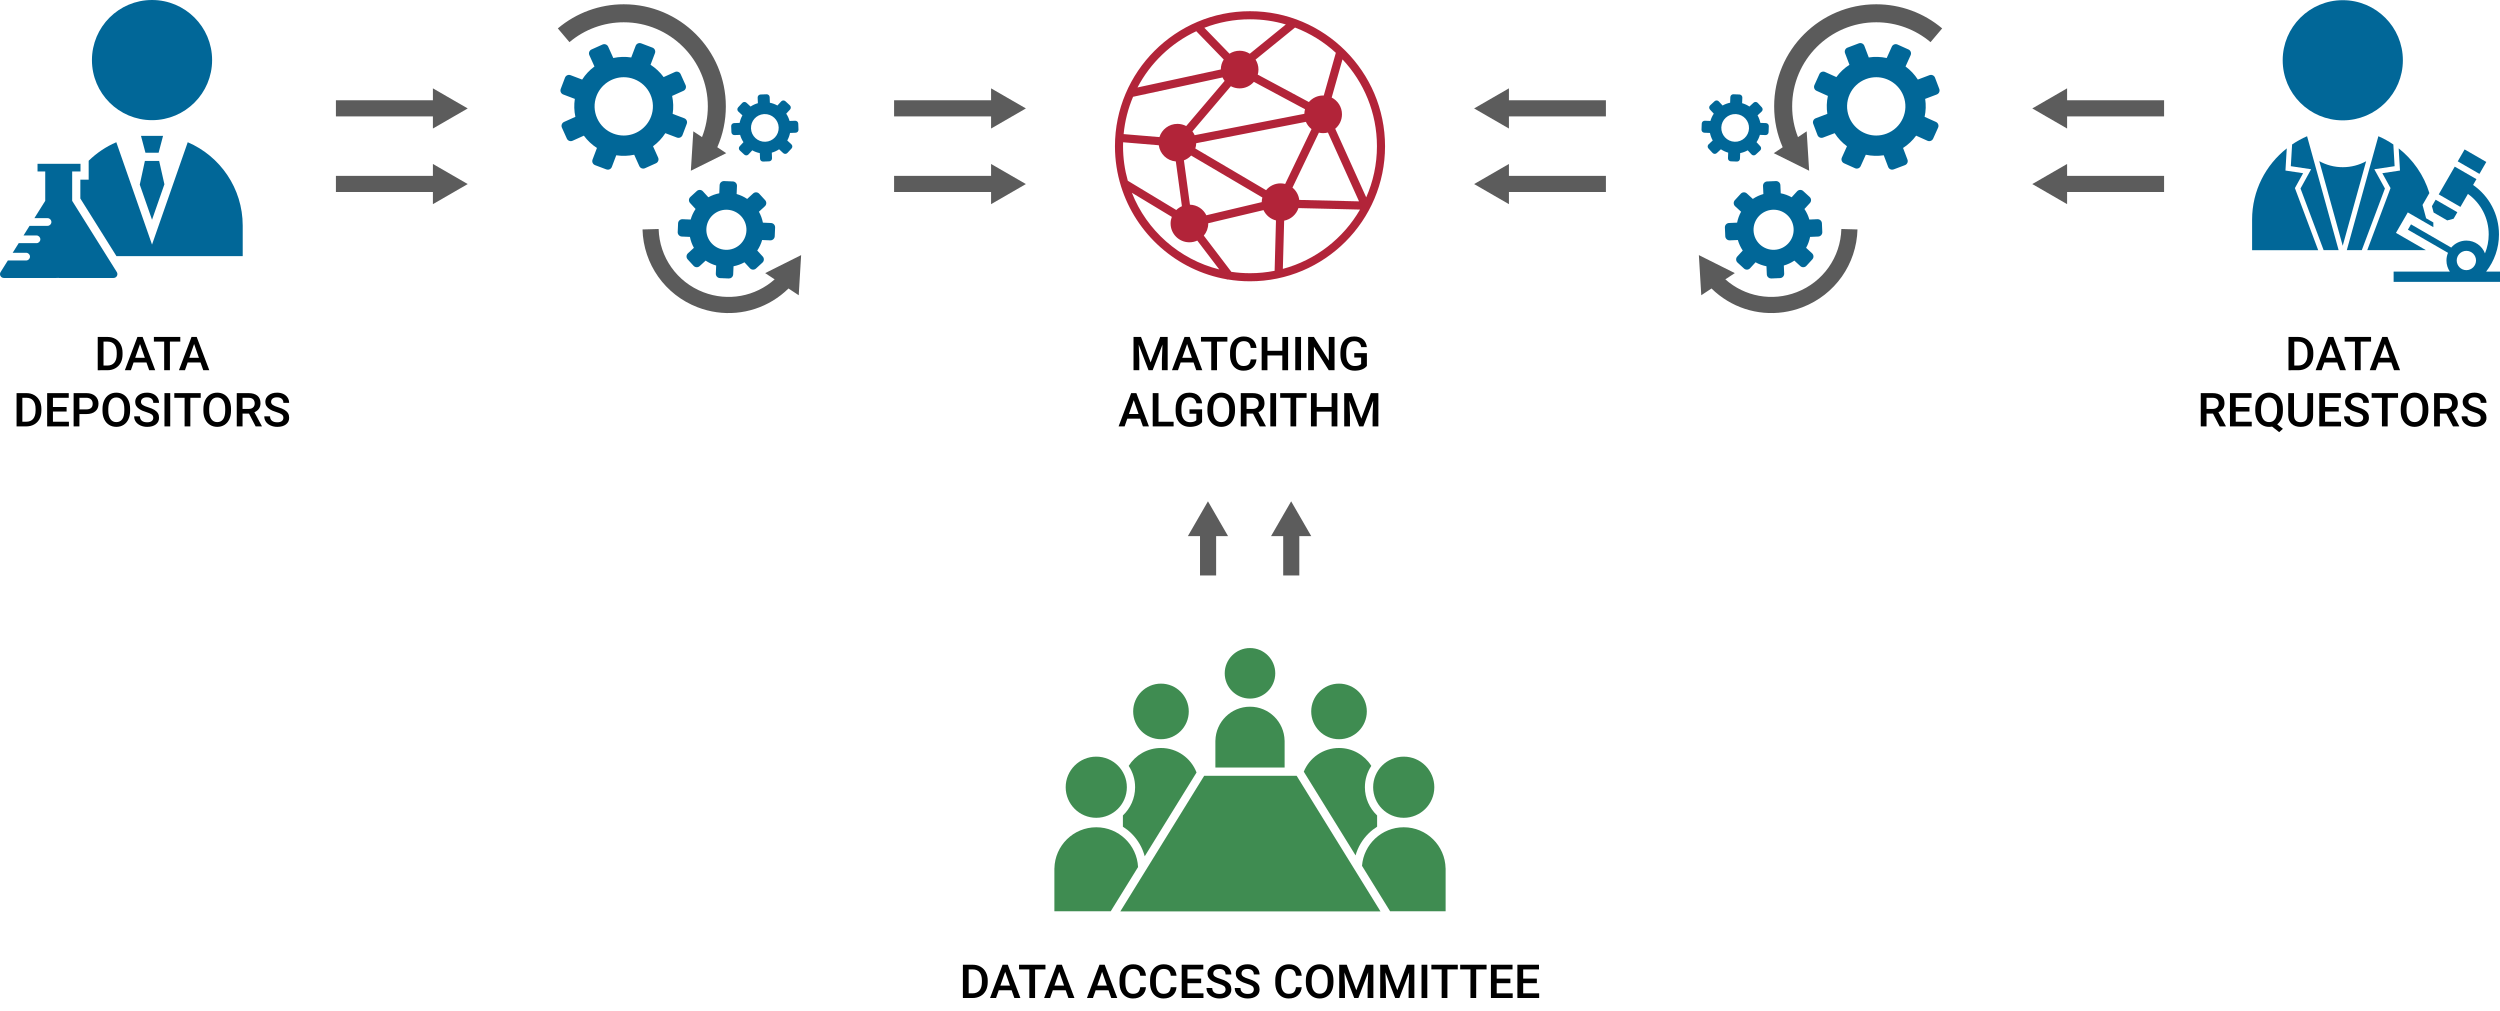 <?xml version="1.0" encoding="utf-8"?>
<!-- Generator: Adobe Illustrator 15.0.0, SVG Export Plug-In . SVG Version: 6.00 Build 0)  -->
<!DOCTYPE svg PUBLIC "-//W3C//DTD SVG 1.1//EN" "http://www.w3.org/Graphics/SVG/1.1/DTD/svg11.dtd">
<svg version="1.1" id="Capa_1" xmlns="http://www.w3.org/2000/svg" xmlns:xlink="http://www.w3.org/1999/xlink" x="0px" y="0px"
	 width="694.231px" height="280.667px" viewBox="0 0 694.231 280.667" enable-background="new 0 0 694.231 280.667"
	 xml:space="preserve">
<g>
	<g opacity="0.8">
		<polygon fill="#333333" points="333.232,148.879 333.232,159.81 337.709,159.81 337.709,148.879 341.021,148.879 335.441,139.212 
			329.859,148.879 		"/>
		<polygon fill="#333333" points="356.332,148.879 356.332,159.81 360.809,159.81 360.809,148.879 364.121,148.879 358.543,139.212 
			352.959,148.879 		"/>
	</g>
	<path fill="#B22439" d="M347.115,3.112c-20.676,0-37.5,16.821-37.5,37.5c0,3.858,0.586,7.582,1.674,11.087v0.004l0.002,0.002
		c4.119,13.28,15.438,23.422,29.369,25.85l0.094,0.123l0.117-0.088c2.031,0.342,4.117,0.522,6.244,0.522
		c20.676,0,37.5-16.821,37.5-37.5S367.791,3.112,347.115,3.112z M382.367,40.612c0,5.046-1.064,9.847-2.982,14.19l-8.604-19.048
		c1.146-0.958,1.875-2.397,1.875-4.01c0-2.032-1.162-3.788-2.855-4.655l2.998-10.602C378.73,22.8,382.367,31.289,382.367,40.612z
		 M360.791,55.517c-0.164-1.372-0.861-2.582-1.879-3.416l7.332-15.265c0.379,0.087,0.775,0.138,1.182,0.138
		c0.461,0,0.902-0.065,1.328-0.176l8.638,19.118L360.791,55.517z M334.992,59.777c-0.828-1.699-2.543-2.882-4.549-2.939
		l-1.676-12.311c0.771-0.285,1.456-0.744,2.006-1.333l19.771,11.646c-0.105,0.413-0.168,0.845-0.172,1.292L334.992,59.777z
		 M311.881,39.508l9.9,0.827c0.326,2.41,2.289,4.296,4.736,4.5l1.689,12.43c-0.586,0.255-1.113,0.614-1.563,1.053l-13.46-8.125
		c-0.862-3.048-1.323-6.26-1.323-9.58C311.861,40.242,311.869,39.875,311.881,39.508z M314.645,26.88l24.846-5.374
		c0.158,0.341,0.352,0.661,0.576,0.957l-10.67,12.541c-0.727-0.385-1.557-0.605-2.439-0.605c-2.344,0-4.332,1.544-4.992,3.671
		l-9.941-0.83C312.371,33.598,313.271,30.115,314.645,26.88z M355.604,50.919c-1.619,0-3.066,0.736-4.023,1.891l-19.647-11.572
		c0.147-0.465,0.233-0.958,0.245-1.47l30.457-5.931c0.348,0.794,0.885,1.483,1.559,2.014l-7.314,15.232
		C356.471,50.979,356.043,50.919,355.604,50.919z M341.795,23.94c0.727,0.385,1.559,0.605,2.443,0.605
		c1.582,0,2.996-0.707,3.955-1.818l14.201,7.61c-0.111,0.405-0.178,0.828-0.189,1.267l-30.457,5.931
		c-0.164-0.378-0.377-0.729-0.623-1.055L341.795,23.94z M367.426,26.516c-1.582,0-2.998,0.707-3.959,1.819l-14.197-7.611
		c0.123-0.448,0.195-0.918,0.195-1.407c0-1.02-0.297-1.968-0.803-2.772l10.953-8.895c4.227,1.607,8.067,4.005,11.338,7.013
		l-3.353,11.863C367.539,26.522,367.484,26.516,367.426,26.516z M357.066,6.791l-10.008,8.128c-0.818-0.523-1.783-0.832-2.82-0.832
		c-1.039,0-2.004,0.307-2.816,0.827l-6.987-7.196c3.937-1.522,8.212-2.36,12.681-2.36C350.57,5.357,353.91,5.86,357.066,6.791z
		 M332.197,8.676l7.621,7.851c-0.508,0.8-0.804,1.743-0.811,2.758l-23.133,5.004C319.455,17.468,325.201,11.956,332.197,8.676z
		 M314.313,53.529l11.088,6.693c-0.215,0.573-0.338,1.19-0.338,1.837c0,2.888,2.34,5.229,5.229,5.229
		c0.781,0,1.52-0.177,2.185-0.482l6.103,8.013C327.484,72.05,318.453,64.013,314.313,53.529z M341.941,75.487l-7.654-10.058
		c0.768-0.911,1.232-2.085,1.232-3.37c0-0.023-0.002-0.047-0.002-0.07l15.348-3.638c0.66,1.412,1.924,2.478,3.463,2.862
		L353.951,75.2c-2.213,0.437-4.498,0.667-6.836,0.667C345.357,75.867,343.631,75.736,341.941,75.487z M356.238,74.668l0.363-13.388
		c1.869-0.362,3.379-1.717,3.967-3.495l17.096,0.411C373.039,66.198,365.363,72.221,356.238,74.668z"/>
	<g>
		<g opacity="0.8">
			<polygon fill="#333333" points="93.282,27.843 120.214,27.843 120.214,24.531 129.88,30.112 120.214,35.694 120.214,32.32 
				93.282,32.32 			"/>
			<polygon fill="#333333" points="93.282,48.843 120.214,48.843 120.214,45.531 129.88,51.112 120.214,56.694 120.214,53.32 
				93.282,53.32 			"/>
		</g>
		<g opacity="0.8">
			<polygon fill="#333333" points="248.282,27.843 275.214,27.843 275.214,24.531 284.88,30.112 275.214,35.694 275.214,32.32 
				248.282,32.32 			"/>
			<polygon fill="#333333" points="248.282,48.843 275.214,48.843 275.214,45.531 284.88,51.112 275.214,56.694 275.214,53.32 
				248.282,53.32 			"/>
		</g>
		<g>
			<path opacity="0.8" fill="#333333" d="M182.899,63.59c0.217,7.844,5.088,14.733,12.41,17.552
				c6.854,2.639,14.416,1.22,19.805-3.567l-2.629-1.734l9.982-4.998l-0.666,11.145l-2.842-1.876
				c-5.357,5.252-12.705,7.615-19.953,6.591c-1.785-0.253-3.564-0.71-5.305-1.382c-9.016-3.468-15.014-11.95-15.281-21.605
				L182.899,63.59z"/>
			<path fill="#016798" d="M214.931,62.311c-0.217-0.233-0.514-0.372-0.832-0.385l-2.246-0.098c-0.209-1.063-0.58-2.086-1.107-3.032
				l1.66-1.522c0.486-0.445,0.516-1.201,0.072-1.688l-1.648-1.795c-0.215-0.232-0.514-0.371-0.83-0.385
				c-0.314-0.011-0.623,0.1-0.855,0.313l-1.658,1.522c-0.896-0.605-1.887-1.064-2.93-1.362l0.098-2.249
				c0.029-0.659-0.482-1.215-1.143-1.244l-2.432-0.104c-0.656-0.025-1.219,0.482-1.246,1.142l-0.096,2.249
				c-1.061,0.206-2.084,0.581-3.031,1.106l-1.521-1.659c-0.215-0.233-0.514-0.372-0.83-0.386c-0.316-0.013-0.623,0.101-0.857,0.313
				l-1.795,1.646c-0.488,0.447-0.52,1.202-0.072,1.688l1.521,1.658c-0.605,0.898-1.064,1.887-1.361,2.927l-2.25-0.097
				c-0.654-0.026-1.215,0.482-1.242,1.143l-0.105,2.433c-0.014,0.317,0.098,0.625,0.313,0.858c0.213,0.234,0.512,0.373,0.83,0.386
				l2.248,0.098c0.207,1.061,0.58,2.086,1.105,3.031l-1.656,1.523c-0.232,0.213-0.371,0.512-0.387,0.827
				c-0.014,0.317,0.1,0.625,0.314,0.858l1.646,1.795c0.213,0.233,0.512,0.371,0.828,0.386c0.316,0.013,0.625-0.099,0.859-0.313
				l1.656-1.521c0.9,0.604,1.889,1.064,2.928,1.361l-0.096,2.25c-0.029,0.658,0.48,1.215,1.143,1.243l2.432,0.104
				c0.018,0,0.033,0.001,0.051,0.001c0.299,0,0.588-0.111,0.809-0.314c0.234-0.214,0.373-0.513,0.385-0.828l0.096-2.249
				c1.064-0.208,2.088-0.581,3.033-1.106l1.521,1.659c0.215,0.233,0.514,0.372,0.832,0.385c0.316,0.014,0.623-0.1,0.857-0.313
				l1.793-1.647c0.486-0.446,0.52-1.202,0.074-1.687l-1.523-1.659c0.604-0.898,1.063-1.886,1.359-2.926l2.25,0.096
				c0.658,0.025,1.215-0.482,1.246-1.142l0.104-2.434C215.255,62.853,215.144,62.543,214.931,62.311z M201.479,69.371
				c-3.066-0.132-5.457-2.735-5.326-5.802c0.129-2.989,2.57-5.33,5.561-5.33c0.078,0,0.162,0.002,0.242,0.006
				c3.068,0.132,5.457,2.734,5.324,5.802C207.149,67.115,204.571,69.501,201.479,69.371z"/>
			<path fill="#016798" d="M221.405,33.748c-0.162-0.149-0.375-0.227-0.592-0.219l-1.557,0.061c-0.199-0.721-0.516-1.404-0.93-2.026
				l1.057-1.142c0.309-0.334,0.287-0.856-0.045-1.167l-1.236-1.144c-0.162-0.148-0.377-0.227-0.592-0.217
				c-0.219,0.009-0.426,0.103-0.574,0.263L215.88,29.3c-0.652-0.367-1.359-0.628-2.094-0.774l-0.059-1.555
				c-0.018-0.455-0.4-0.809-0.857-0.792l-1.682,0.065c-0.451,0.02-0.811,0.401-0.793,0.856l0.063,1.555
				c-0.719,0.201-1.406,0.517-2.027,0.932l-1.143-1.056c-0.162-0.149-0.375-0.229-0.592-0.22c-0.219,0.008-0.426,0.104-0.574,0.264
				l-1.143,1.235c-0.311,0.334-0.289,0.857,0.045,1.165l1.141,1.058c-0.363,0.652-0.625,1.358-0.773,2.092l-1.553,0.06
				c-0.455,0.02-0.811,0.401-0.793,0.857l0.064,1.682c0.01,0.219,0.104,0.424,0.264,0.573s0.375,0.228,0.594,0.219l1.555-0.06
				c0.201,0.719,0.518,1.404,0.934,2.026l-1.059,1.142c-0.148,0.16-0.229,0.374-0.217,0.592c0.006,0.219,0.1,0.425,0.262,0.574
				l1.236,1.144c0.16,0.148,0.373,0.227,0.59,0.219c0.221-0.009,0.428-0.104,0.576-0.265l1.055-1.141
				c0.652,0.365,1.361,0.627,2.092,0.773l0.063,1.555c0.016,0.455,0.398,0.81,0.854,0.792l1.684-0.065
				c0.012-0.001,0.023-0.001,0.035-0.001c0.205-0.018,0.398-0.111,0.539-0.264c0.148-0.159,0.227-0.373,0.219-0.591l-0.061-1.555
				c0.719-0.203,1.404-0.518,2.027-0.933l1.141,1.057c0.162,0.149,0.373,0.228,0.594,0.219c0.219-0.008,0.424-0.104,0.572-0.263
				l1.145-1.237c0.309-0.334,0.287-0.855-0.047-1.165l-1.141-1.057c0.363-0.653,0.625-1.359,0.771-2.092l1.557-0.062
				c0.455-0.019,0.811-0.399,0.789-0.855l-0.064-1.682C221.661,34.104,221.565,33.896,221.405,33.748z M212.538,39.367
				c-2.119,0.082-3.91-1.576-3.992-3.695c-0.082-2.065,1.467-3.816,3.527-3.984c0.057-0.005,0.113-0.007,0.168-0.009
				c2.121-0.082,3.912,1.577,3.994,3.696C216.317,37.496,214.675,39.283,212.538,39.367z"/>
			<g>
				<g>
					<path fill="#016798" d="M190.685,33.468c-0.131-0.289-0.369-0.515-0.664-0.626l-3.227-1.223
						c0.254-1.654,0.201-3.347-0.152-4.983l3.145-1.417c0.291-0.131,0.516-0.37,0.627-0.667c0.111-0.295,0.102-0.624-0.029-0.913
						l-1.375-3.051c-0.268-0.602-0.979-0.869-1.578-0.599l-3.145,1.417c-0.992-1.351-2.223-2.511-3.633-3.417l1.223-3.226
						c0.234-0.617-0.076-1.307-0.693-1.54l-3.129-1.187c-0.295-0.111-0.625-0.101-0.914,0.028c-0.287,0.131-0.516,0.37-0.625,0.666
						l-1.225,3.226c-1.654-0.255-3.35-0.203-4.982,0.153l-1.416-3.146c-0.133-0.29-0.371-0.515-0.666-0.626
						c-0.297-0.112-0.627-0.104-0.914,0.028l-3.053,1.373c-0.6,0.271-0.867,0.979-0.598,1.58l1.418,3.146
						c-1.35,0.991-2.51,2.224-3.416,3.631l-3.227-1.222c-0.297-0.112-0.625-0.102-0.914,0.027c-0.287,0.131-0.514,0.37-0.625,0.666
						l-1.188,3.128c-0.232,0.617,0.078,1.307,0.693,1.541l3.227,1.222c-0.254,1.655-0.201,3.348,0.152,4.984l-3.145,1.417
						c-0.289,0.131-0.514,0.369-0.625,0.666c-0.113,0.296-0.104,0.625,0.027,0.914l1.373,3.051c0.129,0.287,0.369,0.514,0.666,0.626
						s0.623,0.103,0.914-0.028l3.145-1.417c0.992,1.351,2.225,2.512,3.631,3.417l-1.221,3.226c-0.234,0.617,0.076,1.306,0.693,1.541
						l3.131,1.185c0.135,0.053,0.279,0.078,0.42,0.078c0.168,0,0.336-0.035,0.492-0.106c0.287-0.129,0.514-0.369,0.625-0.666
						l1.221-3.226c1.66,0.255,3.354,0.203,4.986-0.151l1.418,3.146c0.131,0.288,0.367,0.514,0.664,0.626s0.627,0.103,0.912-0.028
						l3.055-1.375c0.6-0.271,0.867-0.978,0.598-1.578l-1.418-3.146c1.35-0.991,2.512-2.224,3.418-3.633l3.227,1.224
						c0.617,0.233,1.307-0.077,1.539-0.693l1.184-3.131C190.825,34.085,190.815,33.757,190.685,33.468z M180.782,32.407
						c-1.184,3.129-4.227,5.231-7.572,5.231c-0.979,0-1.943-0.179-2.867-0.528c-2.023-0.767-3.625-2.274-4.514-4.246
						c-0.887-1.972-0.955-4.171-0.188-6.194c1.184-3.128,4.227-5.229,7.572-5.229c0.979,0,1.941,0.178,2.865,0.527
						c2.025,0.767,3.627,2.273,4.516,4.246C181.481,28.186,181.55,30.385,180.782,32.407z"/>
				</g>
			</g>
			<path opacity="0.8" fill="#333333" d="M192.53,36.467l-0.686,10.947l9.824-4.88l-2.479-1.646
				c1.568-3.581,2.371-7.391,2.371-11.35c0-15.632-12.717-28.35-28.35-28.35c-6.699,0-13.199,2.38-18.307,6.701l3.23,3.816
				c4.205-3.559,9.559-5.518,15.076-5.518c12.875,0,23.35,10.475,23.35,23.35c0,2.963-0.549,5.822-1.615,8.531L192.53,36.467z"/>
		</g>
	</g>
	<g>
		<g opacity="0.8">
			<polygon fill="#333333" points="600.948,27.842 574.017,27.842 574.017,24.53 564.351,30.111 574.017,35.693 574.017,32.319 
				600.948,32.319 			"/>
			<polygon fill="#333333" points="600.948,48.842 574.017,48.842 574.017,45.53 564.351,51.111 574.017,56.693 574.017,53.319 
				600.948,53.319 			"/>
		</g>
		<g opacity="0.8">
			<polygon fill="#333333" points="445.948,27.842 419.017,27.842 419.017,24.53 409.351,30.111 419.017,35.693 419.017,32.319 
				445.948,32.319 			"/>
			<polygon fill="#333333" points="445.948,48.842 419.017,48.842 419.017,45.53 409.351,51.111 419.017,56.693 419.017,53.319 
				445.948,53.319 			"/>
		</g>
		<g>
			<path opacity="0.8" fill="#333333" d="M511.331,63.589c-0.217,7.844-5.088,14.733-12.41,17.552
				c-6.854,2.639-14.416,1.22-19.805-3.567l2.629-1.734l-9.982-4.998l0.666,11.145l2.842-1.876
				c5.357,5.252,12.705,7.615,19.953,6.591c1.785-0.253,3.564-0.71,5.305-1.382c9.016-3.468,15.014-11.95,15.281-21.605
				L511.331,63.589z"/>
			<path fill="#016798" d="M479.3,62.31c0.217-0.233,0.514-0.372,0.832-0.385l2.246-0.098c0.209-1.063,0.58-2.086,1.107-3.032
				l-1.66-1.522c-0.486-0.445-0.516-1.201-0.072-1.688l1.648-1.795c0.215-0.232,0.514-0.371,0.83-0.385
				c0.314-0.011,0.623,0.1,0.855,0.313l1.658,1.522c0.896-0.605,1.887-1.064,2.93-1.362l-0.098-2.249
				c-0.029-0.659,0.482-1.215,1.143-1.244l2.432-0.104c0.656-0.025,1.219,0.482,1.246,1.142l0.096,2.249
				c1.061,0.206,2.084,0.581,3.031,1.106l1.521-1.659c0.215-0.233,0.514-0.372,0.83-0.386c0.316-0.013,0.623,0.101,0.857,0.313
				l1.795,1.646c0.488,0.447,0.52,1.202,0.072,1.688l-1.521,1.658c0.605,0.898,1.064,1.887,1.361,2.927l2.25-0.097
				c0.654-0.026,1.215,0.482,1.242,1.143l0.105,2.433c0.014,0.317-0.098,0.625-0.313,0.858c-0.213,0.234-0.512,0.373-0.83,0.386
				l-2.248,0.098c-0.207,1.061-0.58,2.086-1.105,3.031l1.656,1.523c0.232,0.213,0.371,0.512,0.387,0.827
				c0.014,0.317-0.1,0.625-0.314,0.858l-1.646,1.795c-0.213,0.233-0.512,0.371-0.828,0.386c-0.316,0.013-0.625-0.099-0.859-0.313
				l-1.656-1.521c-0.9,0.604-1.889,1.064-2.928,1.361l0.096,2.25c0.029,0.658-0.48,1.215-1.143,1.243l-2.432,0.104
				c-0.018,0-0.033,0.001-0.051,0.001c-0.299,0-0.588-0.111-0.809-0.314c-0.234-0.214-0.373-0.513-0.385-0.828l-0.096-2.249
				c-1.064-0.208-2.088-0.581-3.033-1.106l-1.521,1.659c-0.215,0.233-0.514,0.372-0.832,0.385c-0.316,0.014-0.623-0.1-0.857-0.313
				l-1.793-1.647c-0.486-0.446-0.52-1.202-0.074-1.687l1.523-1.659c-0.604-0.898-1.063-1.886-1.359-2.926l-2.25,0.096
				c-0.658,0.025-1.215-0.482-1.246-1.142l-0.104-2.434C478.976,62.852,479.087,62.542,479.3,62.31z M492.751,69.37
				c3.066-0.132,5.457-2.735,5.326-5.802c-0.129-2.989-2.57-5.33-5.561-5.33c-0.078,0-0.162,0.002-0.242,0.006
				c-3.068,0.132-5.457,2.734-5.324,5.802C487.081,67.114,489.659,69.5,492.751,69.37z"/>
			<path fill="#016798" d="M472.825,33.747c0.162-0.148,0.375-0.227,0.592-0.219l1.557,0.061c0.199-0.721,0.516-1.404,0.93-2.026
				l-1.057-1.142c-0.309-0.334-0.287-0.856,0.045-1.167l1.236-1.144c0.162-0.148,0.377-0.227,0.592-0.217
				c0.219,0.009,0.426,0.103,0.574,0.263l1.057,1.143c0.652-0.367,1.359-0.628,2.094-0.774l0.059-1.555
				c0.018-0.454,0.4-0.809,0.857-0.792l1.682,0.065c0.451,0.02,0.811,0.401,0.793,0.856l-0.063,1.555
				c0.719,0.201,1.406,0.517,2.027,0.932l1.143-1.056c0.162-0.149,0.375-0.229,0.592-0.22c0.219,0.008,0.426,0.104,0.574,0.264
				l1.143,1.235c0.311,0.334,0.289,0.857-0.045,1.165l-1.141,1.058c0.363,0.652,0.625,1.358,0.773,2.092l1.553,0.06
				c0.455,0.02,0.811,0.401,0.793,0.857l-0.064,1.682c-0.01,0.219-0.104,0.424-0.264,0.573s-0.375,0.228-0.594,0.219l-1.555-0.06
				c-0.201,0.719-0.518,1.404-0.934,2.026l1.059,1.142c0.148,0.16,0.229,0.374,0.217,0.592c-0.006,0.219-0.1,0.425-0.262,0.574
				l-1.236,1.144c-0.16,0.148-0.373,0.227-0.59,0.219c-0.221-0.009-0.428-0.104-0.576-0.265l-1.055-1.141
				c-0.652,0.365-1.361,0.627-2.092,0.773l-0.063,1.555c-0.016,0.455-0.398,0.81-0.854,0.792l-1.684-0.065
				c-0.012-0.001-0.023-0.001-0.035-0.001c-0.205-0.018-0.398-0.111-0.539-0.264c-0.148-0.159-0.227-0.373-0.219-0.591l0.061-1.555
				c-0.719-0.203-1.404-0.518-2.027-0.933l-1.141,1.057c-0.162,0.149-0.373,0.228-0.594,0.219c-0.219-0.008-0.424-0.104-0.572-0.263
				l-1.145-1.237c-0.309-0.334-0.287-0.855,0.047-1.165l1.141-1.057c-0.363-0.653-0.625-1.359-0.771-2.092l-1.557-0.062
				c-0.455-0.019-0.811-0.399-0.789-0.855l0.064-1.682C472.569,34.103,472.665,33.896,472.825,33.747z M481.692,39.366
				c2.119,0.082,3.91-1.576,3.992-3.695c0.082-2.065-1.467-3.816-3.527-3.984c-0.057-0.005-0.113-0.007-0.168-0.009
				c-2.121-0.082-3.912,1.577-3.994,3.696C477.913,37.495,479.556,39.282,481.692,39.366z"/>
			<g>
				<g>
					<path fill="#016798" d="M503.546,33.467c0.131-0.289,0.369-0.515,0.664-0.626l3.227-1.223
						c-0.254-1.654-0.201-3.347,0.152-4.983l-3.145-1.417c-0.291-0.131-0.516-0.37-0.627-0.667
						c-0.111-0.295-0.102-0.624,0.029-0.913l1.375-3.051c0.268-0.602,0.979-0.869,1.578-0.599l3.145,1.417
						c0.992-1.351,2.223-2.511,3.633-3.417l-1.223-3.226c-0.234-0.617,0.076-1.307,0.693-1.54l3.129-1.187
						c0.295-0.111,0.625-0.101,0.914,0.028c0.287,0.131,0.516,0.37,0.625,0.666l1.225,3.226c1.654-0.255,3.35-0.203,4.982,0.153
						l1.416-3.146c0.133-0.29,0.371-0.515,0.666-0.626c0.297-0.112,0.627-0.104,0.914,0.028l3.053,1.373
						c0.6,0.271,0.867,0.979,0.598,1.58l-1.418,3.146c1.35,0.991,2.51,2.224,3.416,3.631l3.227-1.222
						c0.297-0.112,0.625-0.102,0.914,0.027c0.287,0.131,0.514,0.37,0.625,0.666l1.188,3.128c0.232,0.617-0.078,1.307-0.693,1.541
						l-3.227,1.222c0.254,1.655,0.201,3.348-0.152,4.984l3.145,1.417c0.289,0.131,0.514,0.369,0.625,0.666
						c0.113,0.296,0.104,0.625-0.027,0.914l-1.373,3.051c-0.129,0.287-0.369,0.514-0.666,0.626s-0.623,0.103-0.914-0.028
						l-3.145-1.417c-0.992,1.351-2.225,2.512-3.631,3.417l1.221,3.226c0.234,0.617-0.076,1.306-0.693,1.541l-3.131,1.185
						c-0.135,0.053-0.279,0.078-0.42,0.078c-0.168,0-0.336-0.035-0.492-0.106c-0.287-0.129-0.514-0.369-0.625-0.666l-1.221-3.226
						c-1.66,0.255-3.354,0.203-4.986-0.151l-1.418,3.146c-0.131,0.288-0.367,0.514-0.664,0.626s-0.627,0.103-0.912-0.028
						l-3.055-1.375c-0.6-0.271-0.867-0.978-0.598-1.578l1.418-3.146c-1.35-0.991-2.512-2.224-3.418-3.633l-3.227,1.224
						c-0.617,0.233-1.307-0.077-1.539-0.693l-1.184-3.131C503.405,34.084,503.415,33.756,503.546,33.467z M513.448,32.406
						c1.184,3.129,4.227,5.231,7.572,5.231c0.979,0,1.943-0.179,2.867-0.528c2.023-0.767,3.625-2.274,4.514-4.246
						c0.887-1.972,0.955-4.171,0.188-6.194c-1.184-3.128-4.227-5.229-7.572-5.229c-0.979,0-1.941,0.178-2.865,0.527
						c-2.025,0.767-3.627,2.273-4.516,4.246C512.749,28.185,512.681,30.384,513.448,32.406z"/>
				</g>
			</g>
			<path opacity="0.8" fill="#333333" d="M501.7,36.466l0.686,10.947l-9.824-4.88l2.479-1.646c-1.568-3.581-2.371-7.391-2.371-11.35
				c0-15.632,12.717-28.35,28.35-28.35c6.699,0,13.199,2.38,18.307,6.701l-3.23,3.816c-4.205-3.559-9.559-5.518-15.076-5.518
				c-12.875,0-23.35,10.475-23.35,23.35c0,2.963,0.549,5.822,1.615,8.531L501.7,36.466z"/>
		</g>
	</g>
	<circle fill="#016798" cx="42.216" cy="16.685" r="16.685"/>
	<polygon fill="#016798" points="44.042,42.419 45.28,37.723 39.149,37.723 40.39,42.419 	"/>
	<path fill="#016798" d="M52.132,39.494L42.216,67.92l-9.918-28.426c-2.875,1.232-5.467,2.99-7.674,5.144v0.844v2.137v2.27h-2.268
		H22.31v5.233l10.035,16.013h35.055v-8.485C67.399,52.263,61.11,43.345,52.132,39.494z"/>
	<polygon fill="#016798" points="42.216,61.032 45.655,51.172 44.194,44.688 40.235,44.688 38.812,51.274 	"/>
	<path fill="#016798" d="M20.042,55.773v-8.155h2.314v-2.137H10.421v2.137h2.139v8.155l-3.012,4.805h3.656
		c0.592,0,1.068,0.479,1.068,1.069c0,0.591-0.477,1.069-1.068,1.069H8.206l-1.672,2.672h3.598c0.59,0,1.07,0.479,1.07,1.068
		c0,0.591-0.48,1.069-1.07,1.069H5.192l-1.672,2.672h3.736c0.594,0,1.07,0.479,1.07,1.069c0,0.591-0.477,1.069-1.07,1.069H2.179
		l-2.016,3.218c-0.205,0.329-0.219,0.744-0.031,1.085c0.189,0.341,0.549,0.552,0.936,0.552h14.578c0.205,0,0.434,0,0.654-0.025
		v0.025h15.23c0.389,0,0.748-0.211,0.938-0.552c0.188-0.341,0.176-0.756-0.029-1.085L20.042,55.773z"/>
	<g>
		<path d="M27.138,102.81v-9.242h2.729c0.816,0,1.541,0.182,2.174,0.546s1.123,0.88,1.47,1.549s0.521,1.435,0.521,2.298v0.463
			c0,0.876-0.175,1.646-0.523,2.311c-0.35,0.665-0.847,1.176-1.492,1.536s-1.385,0.54-2.218,0.54H27.138z M28.744,94.862v6.652
			h1.048c0.842,0,1.488-0.263,1.939-0.789c0.45-0.526,0.68-1.281,0.688-2.265v-0.513c0-1.001-0.218-1.766-0.654-2.293
			c-0.436-0.528-1.068-0.792-1.897-0.792H28.744z"/>
		<path d="M40.671,100.658h-3.58l-0.75,2.152h-1.669l3.491-9.242h1.441l3.497,9.242h-1.676L40.671,100.658z M37.542,99.363h2.679
			l-1.34-3.834L37.542,99.363z"/>
		<path d="M50.066,94.862h-2.882v7.947h-1.593v-7.947h-2.857v-1.295h7.332V94.862z"/>
		<path d="M55.691,100.658h-3.58l-0.75,2.152h-1.669l3.491-9.242h1.441l3.497,9.242h-1.676L55.691,100.658z M52.561,99.363h2.679
			l-1.34-3.834L52.561,99.363z"/>
		<path d="M4.601,118.41v-9.242h2.729c0.816,0,1.541,0.182,2.174,0.546s1.123,0.88,1.47,1.549s0.521,1.435,0.521,2.298v0.463
			c0,0.876-0.175,1.646-0.523,2.311c-0.35,0.665-0.847,1.176-1.492,1.536s-1.385,0.54-2.218,0.54H4.601z M6.207,110.462v6.652h1.048
			c0.842,0,1.488-0.263,1.939-0.789c0.45-0.526,0.68-1.281,0.688-2.265v-0.513c0-1.001-0.218-1.766-0.654-2.293
			c-0.436-0.528-1.068-0.792-1.897-0.792H6.207z"/>
		<path d="M18.496,114.284h-3.795v2.831h4.437v1.295h-6.043v-9.242h5.999v1.295h-4.393v2.552h3.795V114.284z"/>
		<path d="M22.05,114.982v3.428h-1.605v-9.242h3.535c1.033,0,1.853,0.269,2.46,0.807s0.911,1.25,0.911,2.135
			c0,0.907-0.297,1.612-0.892,2.116c-0.595,0.504-1.428,0.756-2.498,0.756H22.05z M22.05,113.687h1.93
			c0.572,0,1.008-0.134,1.309-0.403c0.3-0.269,0.45-0.657,0.45-1.165c0-0.5-0.152-0.898-0.457-1.196
			c-0.305-0.299-0.724-0.452-1.257-0.46H22.05V113.687z"/>
		<path d="M36.129,114.03c0,0.906-0.156,1.7-0.47,2.383c-0.313,0.684-0.761,1.208-1.343,1.574c-0.582,0.366-1.251,0.549-2.009,0.549
			c-0.749,0-1.417-0.183-2.003-0.549c-0.586-0.366-1.039-0.887-1.358-1.564s-0.481-1.458-0.485-2.342v-0.521
			c0-0.901,0.16-1.697,0.479-2.387s0.77-1.218,1.352-1.583c0.582-0.366,1.25-0.549,2.003-0.549s1.421,0.181,2.003,0.542
			c0.582,0.362,1.031,0.883,1.349,1.562c0.317,0.68,0.479,1.47,0.482,2.371V114.03z M34.523,113.547c0-1.024-0.193-1.809-0.58-2.355
			c-0.388-0.546-0.937-0.819-1.647-0.819c-0.694,0-1.236,0.272-1.628,0.816c-0.392,0.543-0.592,1.313-0.6,2.307v0.533
			c0,1.016,0.197,1.801,0.593,2.355s0.945,0.832,1.647,0.832c0.711,0,1.258-0.271,1.641-0.813s0.574-1.333,0.574-2.374V113.547z"/>
		<path d="M42.56,116.029c0-0.406-0.143-0.719-0.428-0.939c-0.286-0.22-0.801-0.442-1.546-0.667s-1.337-0.474-1.777-0.749
			c-0.842-0.529-1.263-1.219-1.263-2.069c0-0.745,0.303-1.358,0.91-1.841s1.396-0.724,2.365-0.724c0.643,0,1.216,0.119,1.72,0.355
			s0.899,0.575,1.187,1.012c0.288,0.438,0.432,0.924,0.432,1.457h-1.6c0-0.479-0.15-0.853-0.453-1.124
			c-0.303-0.271-0.735-0.406-1.299-0.406c-0.524,0-0.932,0.112-1.222,0.335c-0.29,0.224-0.435,0.535-0.435,0.936
			c0,0.337,0.156,0.619,0.47,0.844s0.829,0.444,1.549,0.657s1.297,0.456,1.733,0.729c0.436,0.273,0.755,0.586,0.958,0.939
			c0.203,0.354,0.305,0.767,0.305,1.241c0,0.77-0.295,1.383-0.886,1.838c-0.59,0.455-1.391,0.682-2.402,0.682
			c-0.669,0-1.283-0.124-1.844-0.372c-0.561-0.247-0.997-0.589-1.308-1.025c-0.312-0.436-0.467-0.944-0.467-1.523h1.606
			c0,0.525,0.173,0.931,0.52,1.219c0.348,0.288,0.845,0.432,1.492,0.432c0.559,0,0.979-0.113,1.26-0.339
			C42.419,116.701,42.56,116.402,42.56,116.029z"/>
		<path d="M47.271,118.41h-1.6v-9.242h1.6V118.41z"/>
		<path d="M55.738,110.462h-2.882v7.947h-1.593v-7.947h-2.857v-1.295h7.332V110.462z"/>
		<path d="M64.149,114.03c0,0.906-0.156,1.7-0.47,2.383c-0.313,0.684-0.761,1.208-1.343,1.574c-0.582,0.366-1.251,0.549-2.009,0.549
			c-0.749,0-1.417-0.183-2.003-0.549c-0.586-0.366-1.039-0.887-1.358-1.564s-0.481-1.458-0.485-2.342v-0.521
			c0-0.901,0.16-1.697,0.479-2.387s0.77-1.218,1.352-1.583c0.582-0.366,1.25-0.549,2.003-0.549s1.421,0.181,2.003,0.542
			c0.582,0.362,1.031,0.883,1.349,1.562c0.317,0.68,0.479,1.47,0.482,2.371V114.03z M62.542,113.547c0-1.024-0.193-1.809-0.58-2.355
			c-0.388-0.546-0.937-0.819-1.647-0.819c-0.694,0-1.236,0.272-1.628,0.816c-0.392,0.543-0.592,1.313-0.6,2.307v0.533
			c0,1.016,0.197,1.801,0.593,2.355s0.945,0.832,1.647,0.832c0.711,0,1.258-0.271,1.641-0.813s0.574-1.333,0.574-2.374V113.547z"/>
		<path d="M69.144,114.855h-1.791v3.555h-1.605v-9.242h3.25c1.066,0,1.89,0.239,2.469,0.718c0.58,0.479,0.87,1.171,0.87,2.078
			c0,0.618-0.149,1.136-0.447,1.553c-0.299,0.417-0.714,0.738-1.247,0.962l2.075,3.849v0.083h-1.72L69.144,114.855z M67.353,113.56
			h1.65c0.542,0,0.965-0.136,1.27-0.41c0.305-0.272,0.457-0.646,0.457-1.12c0-0.495-0.141-0.878-0.422-1.149
			s-0.701-0.411-1.26-0.419h-1.695V113.56z"/>
		<path d="M78.691,116.029c0-0.406-0.143-0.719-0.428-0.939c-0.286-0.22-0.801-0.442-1.546-0.667s-1.337-0.474-1.777-0.749
			c-0.842-0.529-1.263-1.219-1.263-2.069c0-0.745,0.303-1.358,0.91-1.841s1.396-0.724,2.365-0.724c0.643,0,1.216,0.119,1.72,0.355
			s0.899,0.575,1.187,1.012c0.288,0.438,0.432,0.924,0.432,1.457h-1.6c0-0.479-0.15-0.853-0.453-1.124
			c-0.303-0.271-0.735-0.406-1.299-0.406c-0.524,0-0.932,0.112-1.222,0.335c-0.29,0.224-0.435,0.535-0.435,0.936
			c0,0.337,0.156,0.619,0.47,0.844s0.829,0.444,1.549,0.657s1.297,0.456,1.733,0.729c0.436,0.273,0.755,0.586,0.958,0.939
			c0.203,0.354,0.305,0.767,0.305,1.241c0,0.77-0.295,1.383-0.886,1.838c-0.59,0.455-1.391,0.682-2.402,0.682
			c-0.669,0-1.283-0.124-1.844-0.372c-0.561-0.247-0.997-0.589-1.308-1.025c-0.312-0.436-0.467-0.944-0.467-1.523h1.606
			c0,0.525,0.173,0.931,0.52,1.219c0.348,0.288,0.845,0.432,1.492,0.432c0.559,0,0.979-0.113,1.26-0.339
			C78.55,116.701,78.691,116.402,78.691,116.029z"/>
	</g>
	<g>
		<path fill="#016798" d="M650.571,33.423c9.215,0,16.688-7.471,16.688-16.686s-7.473-16.686-16.688-16.686
			c-9.213,0-16.684,7.471-16.684,16.686S641.358,33.423,650.571,33.423z"/>
		<path fill="#016798" d="M640.657,37.83c-1.467,0.629-2.852,1.405-4.16,2.289l-0.352,6.03L641.782,47l-2.947,5.346l6.422,17.123
			h4.164l-7.178-25.91L640.657,37.83z"/>
		<path fill="#016798" d="M639.558,48.099l-4.904-0.74l0.361-6.157c-5.855,4.611-9.625,11.752-9.625,19.783v8.484h16.109h2.242
			l-6.463-17.237L639.558,48.099z"/>
		<path fill="#016798" d="M659.329,47l5.637-0.851l-0.354-6.032c-1.307-0.883-2.691-1.658-4.156-2.287l-1.59,5.729l-0.008,0.032l0,0
			l-7.17,25.878h0.035h4.131l6.422-17.123L659.329,47z"/>
		<path fill="#016798" d="M667.444,65.885l-2.105-1.215l1.217-2.104l0.857-1.481l1.213-2.1l2.102,1.213l4.992,2.881v-1.304
			l-1.135-0.654l-0.871-0.503l-0.26-0.972l-0.473-1.766l-0.262-0.97l0.504-0.87l1.395-2.42c-1.521-4.968-4.537-9.281-8.523-12.42
			l0.363,6.157l-4.904,0.74l2.279,4.133l-6.465,17.237h2.244h14.041L667.444,65.885z"/>
		<path fill="#016798" d="M690.376,75.424c2.295-2.92,3.57-6.548,3.57-10.321c0-5.549-2.709-10.637-7.189-13.735l0.932-1.616
			l-6.025-3.479l-4.447,7.704l6.025,3.479l2.084-3.608c3.602,2.582,5.771,6.735,5.771,11.256c0,1.824-0.363,3.607-1.039,5.259
			c-0.797-2.076-2.811-3.554-5.164-3.554c-1.682,0-3.191,0.756-4.205,1.943L669.515,62.3l-0.857,1.482l11.133,6.427
			c-0.277,0.655-0.428,1.375-0.428,2.131c0,1.141,0.346,2.203,0.941,3.084h-15.611v2.853h29.539v-2.853H690.376z M684.894,75.02
			c-1.479,0-2.682-1.202-2.682-2.68c0-1.479,1.203-2.681,2.682-2.681c1.477,0,2.68,1.202,2.68,2.681
			C687.573,73.817,686.37,75.02,684.894,75.02z"/>
		
			<rect x="683.01" y="42.965" transform="matrix(0.866 0.5 -0.5 0.866 114.398 -337.215)" fill="#016798" width="6.957" height="3.82"/>
		<polygon fill="#016798" points="679.585,61.205 681.351,60.732 682.386,58.938 676.36,55.458 675.325,57.253 675.798,59.019 		"/>
		<path fill="#016798" d="M650.571,46.428c-2.367,0-4.592-0.61-6.527-1.68l6.51,23.503l6.506-23.479
			C655.134,45.826,652.925,46.428,650.571,46.428z"/>
		<g>
			<path d="M635.498,102.81v-9.242h2.729c0.816,0,1.541,0.182,2.174,0.546s1.123,0.88,1.47,1.549s0.521,1.435,0.521,2.298v0.463
				c0,0.876-0.175,1.646-0.523,2.311c-0.35,0.665-0.847,1.176-1.492,1.536s-1.385,0.54-2.218,0.54H635.498z M637.104,94.862v6.652
				h1.048c0.842,0,1.488-0.263,1.939-0.789c0.45-0.526,0.68-1.281,0.688-2.265v-0.513c0-1.001-0.218-1.766-0.654-2.293
				c-0.436-0.528-1.068-0.792-1.897-0.792H637.104z"/>
			<path d="M649.031,100.658h-3.58l-0.75,2.152h-1.669l3.491-9.242h1.441l3.497,9.242h-1.676L649.031,100.658z M645.901,99.363
				h2.679l-1.34-3.834L645.901,99.363z"/>
			<path d="M658.426,94.862h-2.882v7.947h-1.593v-7.947h-2.857v-1.295h7.332V94.862z"/>
			<path d="M664.051,100.658h-3.58l-0.75,2.152h-1.669l3.491-9.242h1.441l3.497,9.242h-1.676L664.051,100.658z M660.921,99.363
				h2.679l-1.34-3.834L660.921,99.363z"/>
			<path d="M614.531,114.855h-1.791v3.555h-1.605v-9.242h3.25c1.066,0,1.89,0.239,2.469,0.718c0.58,0.479,0.87,1.171,0.87,2.078
				c0,0.618-0.149,1.136-0.447,1.553c-0.299,0.417-0.714,0.738-1.247,0.962l2.075,3.849v0.083h-1.72L614.531,114.855z
				 M612.74,113.56h1.65c0.542,0,0.965-0.136,1.27-0.41c0.305-0.272,0.457-0.646,0.457-1.12c0-0.495-0.141-0.878-0.422-1.149
				s-0.701-0.411-1.26-0.419h-1.695V113.56z"/>
			<path d="M624.648,114.284h-3.795v2.831h4.437v1.295h-6.043v-9.242h5.999v1.295h-4.393v2.552h3.795V114.284z"/>
			<path d="M633.941,114.03c0,0.876-0.138,1.634-0.415,2.276c-0.277,0.641-0.666,1.15-1.165,1.526l1.587,1.238l-1.041,0.939
				l-1.968-1.555c-0.258,0.055-0.535,0.083-0.832,0.083c-0.744,0-1.41-0.183-1.996-0.549c-0.586-0.366-1.039-0.887-1.358-1.564
				s-0.481-1.458-0.485-2.342v-0.521c0-0.901,0.16-1.697,0.479-2.387s0.77-1.218,1.352-1.583c0.582-0.366,1.247-0.549,1.997-0.549
				c0.762,0,1.433,0.181,2.015,0.542c0.582,0.362,1.032,0.883,1.349,1.562c0.318,0.68,0.479,1.47,0.482,2.371V114.03z
				 M632.33,113.547c0-1.041-0.195-1.83-0.584-2.368c-0.39-0.538-0.939-0.806-1.65-0.806c-0.69,0-1.23,0.272-1.622,0.816
				c-0.392,0.543-0.592,1.311-0.601,2.301v0.54c0,0.999,0.196,1.779,0.588,2.342s0.94,0.844,1.646,0.844
				c0.716,0,1.265-0.271,1.647-0.813s0.575-1.333,0.575-2.374V113.547z"/>
			<path d="M642.334,109.167v6.176c0,0.982-0.314,1.759-0.943,2.333c-0.628,0.573-1.465,0.86-2.51,0.86
				c-1.059,0-1.898-0.283-2.521-0.847c-0.622-0.565-0.933-1.349-0.933-2.352v-6.17h1.6v6.173c0,0.617,0.156,1.088,0.469,1.414
				c0.313,0.325,0.775,0.488,1.385,0.488c1.235,0,1.854-0.651,1.854-1.952v-6.122H642.334z"/>
			<path d="M649.449,114.284h-3.797v2.831h4.438v1.295h-6.043v-9.242h5.998v1.295h-4.393v2.552h3.797V114.284z"/>
			<path d="M656.229,116.029c0-0.406-0.143-0.719-0.428-0.939c-0.286-0.22-0.801-0.442-1.546-0.667s-1.337-0.474-1.777-0.749
				c-0.842-0.529-1.263-1.219-1.263-2.069c0-0.745,0.303-1.358,0.91-1.841s1.396-0.724,2.365-0.724c0.643,0,1.216,0.119,1.72,0.355
				s0.899,0.575,1.187,1.012c0.288,0.438,0.432,0.924,0.432,1.457h-1.6c0-0.479-0.15-0.853-0.453-1.124
				c-0.303-0.271-0.735-0.406-1.299-0.406c-0.524,0-0.932,0.112-1.222,0.335c-0.29,0.224-0.435,0.535-0.435,0.936
				c0,0.337,0.156,0.619,0.47,0.844s0.829,0.444,1.549,0.657s1.297,0.456,1.733,0.729c0.436,0.273,0.755,0.586,0.958,0.939
				c0.203,0.354,0.305,0.767,0.305,1.241c0,0.77-0.295,1.383-0.886,1.838c-0.59,0.455-1.391,0.682-2.402,0.682
				c-0.669,0-1.283-0.124-1.844-0.372c-0.561-0.247-0.997-0.589-1.308-1.025c-0.312-0.436-0.467-0.944-0.467-1.523h1.606
				c0,0.525,0.173,0.931,0.52,1.219c0.348,0.288,0.845,0.432,1.492,0.432c0.559,0,0.979-0.113,1.26-0.339
				C656.088,116.701,656.229,116.402,656.229,116.029z"/>
			<path d="M665.922,110.462h-2.882v7.947h-1.593v-7.947h-2.857v-1.295h7.332V110.462z"/>
			<path d="M674.332,114.03c0,0.906-0.156,1.7-0.47,2.383c-0.313,0.684-0.761,1.208-1.343,1.574
				c-0.582,0.366-1.251,0.549-2.009,0.549c-0.749,0-1.417-0.183-2.003-0.549c-0.586-0.366-1.039-0.887-1.358-1.564
				s-0.481-1.458-0.485-2.342v-0.521c0-0.901,0.16-1.697,0.479-2.387s0.77-1.218,1.352-1.583c0.582-0.366,1.25-0.549,2.003-0.549
				s1.421,0.181,2.003,0.542c0.582,0.362,1.031,0.883,1.349,1.562c0.317,0.68,0.479,1.47,0.482,2.371V114.03z M672.727,113.547
				c0-1.024-0.194-1.809-0.581-2.355c-0.388-0.546-0.937-0.819-1.647-0.819c-0.694,0-1.236,0.272-1.628,0.816
				c-0.392,0.543-0.592,1.313-0.601,2.307v0.533c0,1.016,0.198,1.801,0.594,2.355s0.945,0.832,1.647,0.832
				c0.711,0,1.258-0.271,1.641-0.813s0.575-1.333,0.575-2.374V113.547z"/>
			<path d="M679.328,114.855h-1.791v3.555h-1.605v-9.242h3.25c1.066,0,1.89,0.239,2.469,0.718c0.58,0.479,0.87,1.171,0.87,2.078
				c0,0.618-0.149,1.136-0.447,1.553c-0.299,0.417-0.714,0.738-1.247,0.962l2.075,3.849v0.083h-1.72L679.328,114.855z
				 M677.537,113.56h1.65c0.542,0,0.965-0.136,1.27-0.41c0.305-0.272,0.457-0.646,0.457-1.12c0-0.495-0.141-0.878-0.422-1.149
				s-0.701-0.411-1.26-0.419h-1.695V113.56z"/>
			<path d="M688.875,116.029c0-0.406-0.144-0.719-0.429-0.939c-0.286-0.22-0.801-0.442-1.546-0.667s-1.337-0.474-1.777-0.749
				c-0.842-0.529-1.264-1.219-1.264-2.069c0-0.745,0.304-1.358,0.911-1.841s1.396-0.724,2.364-0.724
				c0.644,0,1.217,0.119,1.721,0.355s0.899,0.575,1.188,1.012c0.287,0.438,0.432,0.924,0.432,1.457h-1.6
				c0-0.479-0.151-0.853-0.454-1.124c-0.303-0.271-0.735-0.406-1.298-0.406c-0.525,0-0.933,0.112-1.223,0.335
				c-0.29,0.224-0.435,0.535-0.435,0.936c0,0.337,0.156,0.619,0.47,0.844s0.829,0.444,1.549,0.657s1.297,0.456,1.732,0.729
				c0.437,0.273,0.756,0.586,0.959,0.939c0.203,0.354,0.305,0.767,0.305,1.241c0,0.77-0.295,1.383-0.886,1.838
				c-0.59,0.455-1.391,0.682-2.402,0.682c-0.669,0-1.283-0.124-1.844-0.372c-0.561-0.247-0.997-0.589-1.308-1.025
				c-0.312-0.436-0.467-0.944-0.467-1.523h1.605c0,0.525,0.174,0.931,0.521,1.219c0.347,0.288,0.844,0.432,1.491,0.432
				c0.559,0,0.979-0.113,1.26-0.339C688.733,116.701,688.875,116.402,688.875,116.029z"/>
		</g>
	</g>
	<g>
		<g>
			<circle fill="#3F8C51" cx="347.114" cy="186.975" r="7.019"/>
			<circle fill="#3F8C51" cx="322.394" cy="197.559" r="7.722"/>
			<circle fill="#3F8C51" cx="371.835" cy="197.559" r="7.722"/>
			<circle fill="#3F8C51" cx="389.805" cy="218.605" r="8.493"/>
			<path fill="#3F8C51" d="M309.162,251.884l6.869-11.108c-0.305-6.151-5.377-11.05-11.605-11.05
				c-6.348,0-11.496,5.086-11.621,11.402h-0.012v11.922h15.648L309.162,251.884z"/>
			<path fill="#3F8C51" d="M317.877,237.789l14.391-23.274c-1.518-3.979-5.361-6.805-9.875-6.805c-3.781,0-7.096,1.987-8.963,4.974
				c1.123,1.702,1.779,3.736,1.779,5.922c0,3.086-1.307,5.871-3.389,7.838v3.122c0.838,0.528,1.631,1.148,2.354,1.86
				C315.982,233.203,317.248,235.395,317.877,237.789z"/>
			<path fill="#3F8C51" d="M376.43,237.54c0.65-2.297,1.883-4.399,3.628-6.114c0.724-0.712,1.513-1.332,2.354-1.86v-3.122
				c-2.084-1.967-3.391-4.752-3.391-7.838c0-2.186,0.656-4.22,1.779-5.922c-1.866-2.986-5.184-4.974-8.965-4.974
				c-4.426,0-8.209,2.722-9.783,6.581L376.43,237.54z"/>
			<path fill="#3F8C51" d="M401.426,241.128c-0.125-6.316-5.275-11.402-11.621-11.402c-6.113,0-11.113,4.719-11.586,10.711
				l7.078,11.447l0.723,1.166h15.418v-11.922H401.426z"/>
			<path fill="#3F8C51" d="M347.229,213.145h9.5v-7.478h-0.01c-0.102-5.22-4.359-9.422-9.604-9.422
				c-5.246,0-9.502,4.202-9.604,9.422h-0.01v7.478H347.229z"/>
			<polygon fill="#3F8C51" points="347.229,215.434 334.392,215.434 311.109,253.088 347.229,253.088 383.352,253.088 
				360.068,215.434 			"/>
			<circle fill="#3F8C51" cx="304.426" cy="218.605" r="8.493"/>
		</g>
		<g>
			<path d="M267.389,277.144v-9.242h2.729c0.816,0,1.541,0.182,2.174,0.546s1.123,0.88,1.47,1.549s0.521,1.435,0.521,2.298v0.463
				c0,0.876-0.175,1.646-0.523,2.311c-0.35,0.665-0.847,1.176-1.492,1.536s-1.385,0.54-2.219,0.54H267.389z M268.995,269.196v6.652
				h1.047c0.842,0,1.488-0.263,1.939-0.789c0.45-0.526,0.68-1.281,0.688-2.265v-0.513c0-1.001-0.218-1.766-0.653-2.293
				c-0.437-0.528-1.069-0.792-1.898-0.792H268.995z"/>
			<path d="M280.923,274.992h-3.58l-0.75,2.152h-1.669l3.491-9.242h1.441l3.497,9.242h-1.676L280.923,274.992z M277.793,273.697
				h2.679l-1.34-3.834L277.793,273.697z"/>
			<path d="M290.316,269.196h-2.882v7.947h-1.594v-7.947h-2.855v-1.295h7.331V269.196z"/>
			<path d="M295.94,274.992h-3.58l-0.75,2.152h-1.669l3.491-9.242h1.441l3.497,9.242h-1.676L295.94,274.992z M292.811,273.697h2.679
				l-1.34-3.834L292.811,273.697z"/>
			<path d="M307.829,274.992h-3.58l-0.748,2.152h-1.67l3.491-9.242h1.44l3.498,9.242h-1.676L307.829,274.992z M304.7,273.697h2.679
				l-1.339-3.834L304.7,273.697z"/>
			<path d="M318.228,274.135c-0.094,0.986-0.457,1.755-1.092,2.308c-0.635,0.552-1.479,0.828-2.533,0.828
				c-0.736,0-1.385-0.175-1.945-0.523c-0.561-0.35-0.994-0.846-1.299-1.489s-0.463-1.39-0.476-2.241v-0.863
				c0-0.872,0.154-1.64,0.464-2.304c0.309-0.665,0.752-1.176,1.329-1.536c0.578-0.36,1.245-0.54,2.003-0.54
				c1.02,0,1.841,0.276,2.463,0.828c0.622,0.553,0.984,1.334,1.086,2.346h-1.6c-0.076-0.665-0.271-1.144-0.581-1.438
				c-0.312-0.294-0.768-0.441-1.368-0.441c-0.698,0-1.234,0.255-1.609,0.766c-0.374,0.51-0.565,1.259-0.574,2.246v0.819
				c0,1,0.179,1.762,0.536,2.288c0.357,0.525,0.882,0.788,1.571,0.788c0.631,0,1.104-0.142,1.422-0.425s0.519-0.755,0.604-1.416
				H318.228z"/>
			<path d="M326.714,274.135c-0.094,0.986-0.457,1.755-1.092,2.308c-0.635,0.552-1.479,0.828-2.533,0.828
				c-0.736,0-1.385-0.175-1.945-0.523c-0.561-0.35-0.994-0.846-1.299-1.489s-0.463-1.39-0.476-2.241v-0.863
				c0-0.872,0.154-1.64,0.464-2.304c0.309-0.665,0.752-1.176,1.329-1.536c0.578-0.36,1.245-0.54,2.003-0.54
				c1.02,0,1.841,0.276,2.463,0.828c0.622,0.553,0.984,1.334,1.086,2.346h-1.6c-0.076-0.665-0.271-1.144-0.581-1.438
				c-0.312-0.294-0.768-0.441-1.368-0.441c-0.698,0-1.234,0.255-1.609,0.766c-0.374,0.51-0.565,1.259-0.574,2.246v0.819
				c0,1,0.179,1.762,0.536,2.288c0.357,0.525,0.882,0.788,1.571,0.788c0.631,0,1.104-0.142,1.422-0.425s0.519-0.755,0.604-1.416
				H326.714z"/>
			<path d="M333.55,273.018h-3.795v2.831h4.437v1.295h-6.043v-9.242h5.999v1.295h-4.393v2.552h3.795V273.018z"/>
			<path d="M340.329,274.763c0-0.406-0.143-0.719-0.428-0.939c-0.286-0.22-0.801-0.442-1.546-0.667s-1.337-0.474-1.777-0.749
				c-0.842-0.529-1.263-1.219-1.263-2.069c0-0.745,0.303-1.358,0.91-1.841s1.396-0.724,2.365-0.724c0.643,0,1.216,0.119,1.72,0.355
				s0.899,0.574,1.187,1.013c0.288,0.438,0.432,0.923,0.432,1.457h-1.6c0-0.479-0.15-0.853-0.453-1.124
				c-0.303-0.271-0.735-0.406-1.299-0.406c-0.524,0-0.932,0.112-1.222,0.335c-0.29,0.224-0.435,0.535-0.435,0.936
				c0,0.337,0.156,0.619,0.47,0.844s0.829,0.444,1.549,0.657s1.297,0.456,1.733,0.729c0.436,0.272,0.755,0.586,0.958,0.939
				c0.203,0.353,0.305,0.767,0.305,1.241c0,0.77-0.295,1.383-0.886,1.837c-0.59,0.455-1.391,0.683-2.402,0.683
				c-0.669,0-1.283-0.124-1.844-0.371c-0.561-0.248-0.997-0.589-1.308-1.025c-0.312-0.436-0.467-0.944-0.467-1.523h1.606
				c0,0.525,0.173,0.931,0.52,1.219c0.348,0.288,0.845,0.432,1.492,0.432c0.559,0,0.979-0.113,1.26-0.34
				C340.188,275.435,340.329,275.136,340.329,274.763z"/>
			<path d="M348.175,274.763c0-0.406-0.143-0.719-0.428-0.939c-0.286-0.22-0.801-0.442-1.546-0.667s-1.337-0.474-1.777-0.749
				c-0.842-0.529-1.263-1.219-1.263-2.069c0-0.745,0.303-1.358,0.91-1.841s1.396-0.724,2.365-0.724c0.643,0,1.216,0.119,1.72,0.355
				s0.899,0.574,1.187,1.013c0.288,0.438,0.432,0.923,0.432,1.457h-1.6c0-0.479-0.15-0.853-0.453-1.124
				c-0.303-0.271-0.735-0.406-1.299-0.406c-0.524,0-0.932,0.112-1.222,0.335c-0.29,0.224-0.435,0.535-0.435,0.936
				c0,0.337,0.156,0.619,0.47,0.844s0.829,0.444,1.549,0.657s1.297,0.456,1.733,0.729c0.436,0.272,0.755,0.586,0.958,0.939
				c0.203,0.353,0.305,0.767,0.305,1.241c0,0.77-0.295,1.383-0.886,1.837c-0.59,0.455-1.391,0.683-2.402,0.683
				c-0.669,0-1.283-0.124-1.844-0.371c-0.561-0.248-0.997-0.589-1.308-1.025c-0.312-0.436-0.467-0.944-0.467-1.523h1.606
				c0,0.525,0.173,0.931,0.52,1.219c0.348,0.288,0.845,0.432,1.492,0.432c0.559,0,0.979-0.113,1.26-0.34
				C348.034,275.435,348.175,275.136,348.175,274.763z"/>
			<path d="M361.479,274.135c-0.093,0.986-0.457,1.755-1.092,2.308c-0.635,0.552-1.479,0.828-2.532,0.828
				c-0.736,0-1.385-0.175-1.945-0.523c-0.561-0.35-0.993-0.846-1.298-1.489s-0.464-1.39-0.477-2.241v-0.863
				c0-0.872,0.154-1.64,0.463-2.304c0.31-0.665,0.753-1.176,1.33-1.536c0.578-0.36,1.245-0.54,2.003-0.54
				c1.02,0,1.841,0.276,2.463,0.828c0.622,0.553,0.983,1.334,1.085,2.346h-1.6c-0.076-0.665-0.27-1.144-0.58-1.438
				c-0.312-0.294-0.768-0.441-1.368-0.441c-0.698,0-1.234,0.255-1.609,0.766c-0.374,0.51-0.565,1.259-0.574,2.246v0.819
				c0,1,0.179,1.762,0.536,2.288c0.357,0.525,0.882,0.788,1.571,0.788c0.631,0,1.104-0.142,1.422-0.425s0.519-0.755,0.603-1.416
				H361.479z"/>
			<path d="M370.291,272.764c0,0.906-0.156,1.7-0.47,2.384c-0.313,0.683-0.761,1.208-1.343,1.574
				c-0.582,0.366-1.251,0.549-2.009,0.549c-0.749,0-1.417-0.183-2.003-0.549c-0.586-0.366-1.039-0.888-1.358-1.565
				s-0.481-1.458-0.485-2.342v-0.521c0-0.901,0.16-1.697,0.479-2.387s0.77-1.218,1.352-1.584c0.582-0.366,1.25-0.549,2.003-0.549
				s1.421,0.181,2.003,0.543c0.582,0.361,1.031,0.882,1.349,1.562c0.317,0.679,0.479,1.469,0.482,2.371V272.764z M368.685,272.281
				c0-1.024-0.193-1.809-0.58-2.355c-0.388-0.546-0.937-0.819-1.647-0.819c-0.694,0-1.236,0.272-1.628,0.815
				c-0.392,0.544-0.592,1.313-0.6,2.308v0.533c0,1.016,0.197,1.801,0.593,2.355s0.945,0.832,1.647,0.832
				c0.711,0,1.258-0.271,1.641-0.813s0.574-1.333,0.574-2.374V272.281z"/>
			<path d="M373.972,267.901l2.666,7.084l2.66-7.084h2.075v9.242h-1.6v-3.047l0.159-4.075l-2.73,7.122h-1.148l-2.723-7.116
				l0.158,4.069v3.047h-1.6v-9.242H373.972z"/>
			<path d="M385.354,267.901l2.666,7.084l2.659-7.084h2.076v9.242h-1.6v-3.047l0.158-4.075l-2.729,7.122h-1.149l-2.724-7.116
				l0.159,4.069v3.047h-1.6v-9.242H385.354z"/>
			<path d="M396.349,277.144h-1.6v-9.242h1.6V277.144z"/>
			<path d="M404.815,269.196h-2.882v7.947h-1.593v-7.947h-2.857v-1.295h7.332V269.196z"/>
			<path d="M412.808,269.196h-2.882v7.947h-1.593v-7.947h-2.857v-1.295h7.332V269.196z"/>
			<path d="M419.421,273.018h-3.795v2.831h4.437v1.295h-6.043v-9.242h5.999v1.295h-4.393v2.552h3.795V273.018z"/>
			<path d="M426.772,273.018h-3.797v2.831h4.438v1.295h-6.043v-9.242h5.998v1.295h-4.393v2.552h3.797V273.018z"/>
		</g>
	</g>
	<g>
		<path d="M316.852,93.567l2.666,7.084l2.66-7.084h2.075v9.242h-1.6v-3.047l0.159-4.075l-2.73,7.122h-1.148l-2.723-7.116
			l0.158,4.069v3.047h-1.6v-9.242H316.852z"/>
		<path d="M331.44,100.658h-3.58l-0.75,2.152h-1.669l3.491-9.242h1.441l3.497,9.242h-1.676L331.44,100.658z M328.31,99.363h2.679
			l-1.34-3.834L328.31,99.363z"/>
		<path d="M340.833,94.862h-2.882v7.947h-1.594v-7.947h-2.855v-1.295h7.331V94.862z"/>
		<path d="M348.92,99.801c-0.094,0.986-0.457,1.755-1.092,2.308c-0.635,0.552-1.479,0.828-2.533,0.828
			c-0.736,0-1.385-0.175-1.945-0.523c-0.561-0.35-0.994-0.846-1.299-1.489s-0.463-1.39-0.476-2.241V97.82
			c0-0.872,0.154-1.64,0.464-2.304c0.309-0.665,0.752-1.176,1.329-1.536c0.578-0.36,1.245-0.54,2.003-0.54
			c1.02,0,1.841,0.276,2.463,0.828c0.622,0.553,0.984,1.334,1.086,2.346h-1.6c-0.076-0.665-0.271-1.144-0.581-1.438
			c-0.312-0.294-0.768-0.441-1.368-0.441c-0.698,0-1.234,0.255-1.609,0.766c-0.374,0.51-0.565,1.259-0.574,2.246v0.819
			c0,1,0.179,1.762,0.536,2.288c0.357,0.525,0.882,0.788,1.571,0.788c0.631,0,1.104-0.142,1.422-0.425s0.519-0.755,0.604-1.416
			H348.92z"/>
		<path d="M357.693,102.81h-1.6v-4.101h-4.132v4.101h-1.606v-9.242h1.606v3.847h4.132v-3.847h1.6V102.81z"/>
		<path d="M361.286,102.81h-1.6v-9.242h1.6V102.81z"/>
		<path d="M370.592,102.81h-1.606l-4.12-6.557v6.557h-1.605v-9.242h1.605l4.133,6.583v-6.583h1.594V102.81z"/>
		<path d="M379.573,101.61c-0.334,0.436-0.798,0.766-1.391,0.99c-0.592,0.224-1.265,0.336-2.018,0.336
			c-0.775,0-1.461-0.176-2.057-0.527c-0.598-0.351-1.058-0.854-1.381-1.507c-0.324-0.654-0.492-1.417-0.505-2.289V97.89
			c0-1.396,0.334-2.487,1.003-3.272c0.669-0.785,1.602-1.178,2.799-1.178c1.029,0,1.846,0.255,2.451,0.765
			c0.604,0.51,0.969,1.243,1.092,2.2h-1.574c-0.178-1.113-0.823-1.669-1.937-1.669c-0.72,0-1.267,0.259-1.641,0.775
			c-0.375,0.517-0.568,1.275-0.581,2.276v0.709c0,0.996,0.211,1.769,0.632,2.32s1.006,0.826,1.755,0.826
			c0.821,0,1.405-0.185,1.752-0.556v-1.799h-1.904v-1.219h3.504V101.61z"/>
		<path d="M316.624,116.258h-3.58l-0.748,2.152h-1.67l3.491-9.242h1.44l3.498,9.242h-1.676L316.624,116.258z M313.495,114.963h2.679
			l-1.339-3.834L313.495,114.963z"/>
		<path d="M321.708,117.115h4.196v1.295h-5.802v-9.242h1.605V117.115z"/>
		<path d="M333.813,117.21c-0.334,0.436-0.798,0.766-1.391,0.99c-0.592,0.224-1.265,0.336-2.018,0.336
			c-0.775,0-1.461-0.176-2.057-0.527c-0.598-0.351-1.058-0.854-1.381-1.508c-0.324-0.653-0.492-1.417-0.505-2.288v-0.724
			c0-1.396,0.334-2.487,1.003-3.272c0.669-0.785,1.602-1.177,2.799-1.177c1.029,0,1.846,0.255,2.451,0.765
			c0.604,0.51,0.969,1.243,1.092,2.199h-1.574c-0.178-1.113-0.823-1.669-1.937-1.669c-0.72,0-1.267,0.259-1.641,0.775
			c-0.375,0.517-0.568,1.275-0.581,2.276v0.709c0,0.996,0.211,1.769,0.632,2.32s1.006,0.826,1.755,0.826
			c0.821,0,1.405-0.185,1.752-0.556v-1.799h-1.904v-1.219h3.504V117.21z"/>
		<path d="M342.955,114.03c0,0.906-0.156,1.7-0.47,2.383c-0.313,0.684-0.761,1.208-1.343,1.574
			c-0.582,0.366-1.251,0.549-2.009,0.549c-0.749,0-1.417-0.183-2.003-0.549c-0.586-0.366-1.039-0.887-1.358-1.564
			s-0.481-1.458-0.485-2.342v-0.521c0-0.901,0.16-1.697,0.479-2.387s0.77-1.218,1.352-1.583c0.582-0.366,1.25-0.549,2.003-0.549
			s1.421,0.181,2.003,0.542c0.582,0.362,1.031,0.883,1.349,1.562c0.317,0.68,0.479,1.47,0.482,2.371V114.03z M341.348,113.547
			c0-1.024-0.193-1.809-0.58-2.355c-0.388-0.546-0.937-0.819-1.647-0.819c-0.694,0-1.236,0.272-1.628,0.816
			c-0.392,0.543-0.592,1.313-0.6,2.307v0.533c0,1.016,0.197,1.801,0.593,2.355s0.945,0.832,1.647,0.832
			c0.711,0,1.258-0.271,1.641-0.813s0.574-1.333,0.574-2.374V113.547z"/>
		<path d="M347.95,114.855h-1.791v3.555h-1.605v-9.242h3.25c1.066,0,1.89,0.239,2.469,0.718c0.58,0.479,0.87,1.171,0.87,2.078
			c0,0.618-0.149,1.136-0.447,1.553c-0.299,0.417-0.714,0.738-1.247,0.962l2.075,3.849v0.083h-1.72L347.95,114.855z M346.159,113.56
			h1.65c0.542,0,0.965-0.136,1.27-0.41c0.305-0.272,0.457-0.646,0.457-1.12c0-0.495-0.141-0.878-0.422-1.149
			s-0.701-0.411-1.26-0.419h-1.695V113.56z"/>
		<path d="M354.362,118.41h-1.6v-9.242h1.6V118.41z"/>
		<path d="M362.829,110.462h-2.882v7.947h-1.593v-7.947h-2.857v-1.295h7.332V110.462z"/>
		<path d="M371.379,118.41h-1.6v-4.101h-4.133v4.101h-1.605v-9.242h1.605v3.847h4.133v-3.847h1.6V118.41z"/>
		<path d="M375.359,109.167l2.666,7.084l2.659-7.084h2.076v9.242h-1.6v-3.047l0.158-4.075l-2.729,7.122h-1.149l-2.724-7.116
			l0.159,4.069v3.047h-1.6v-9.242H375.359z"/>
	</g>
</g>
</svg>

